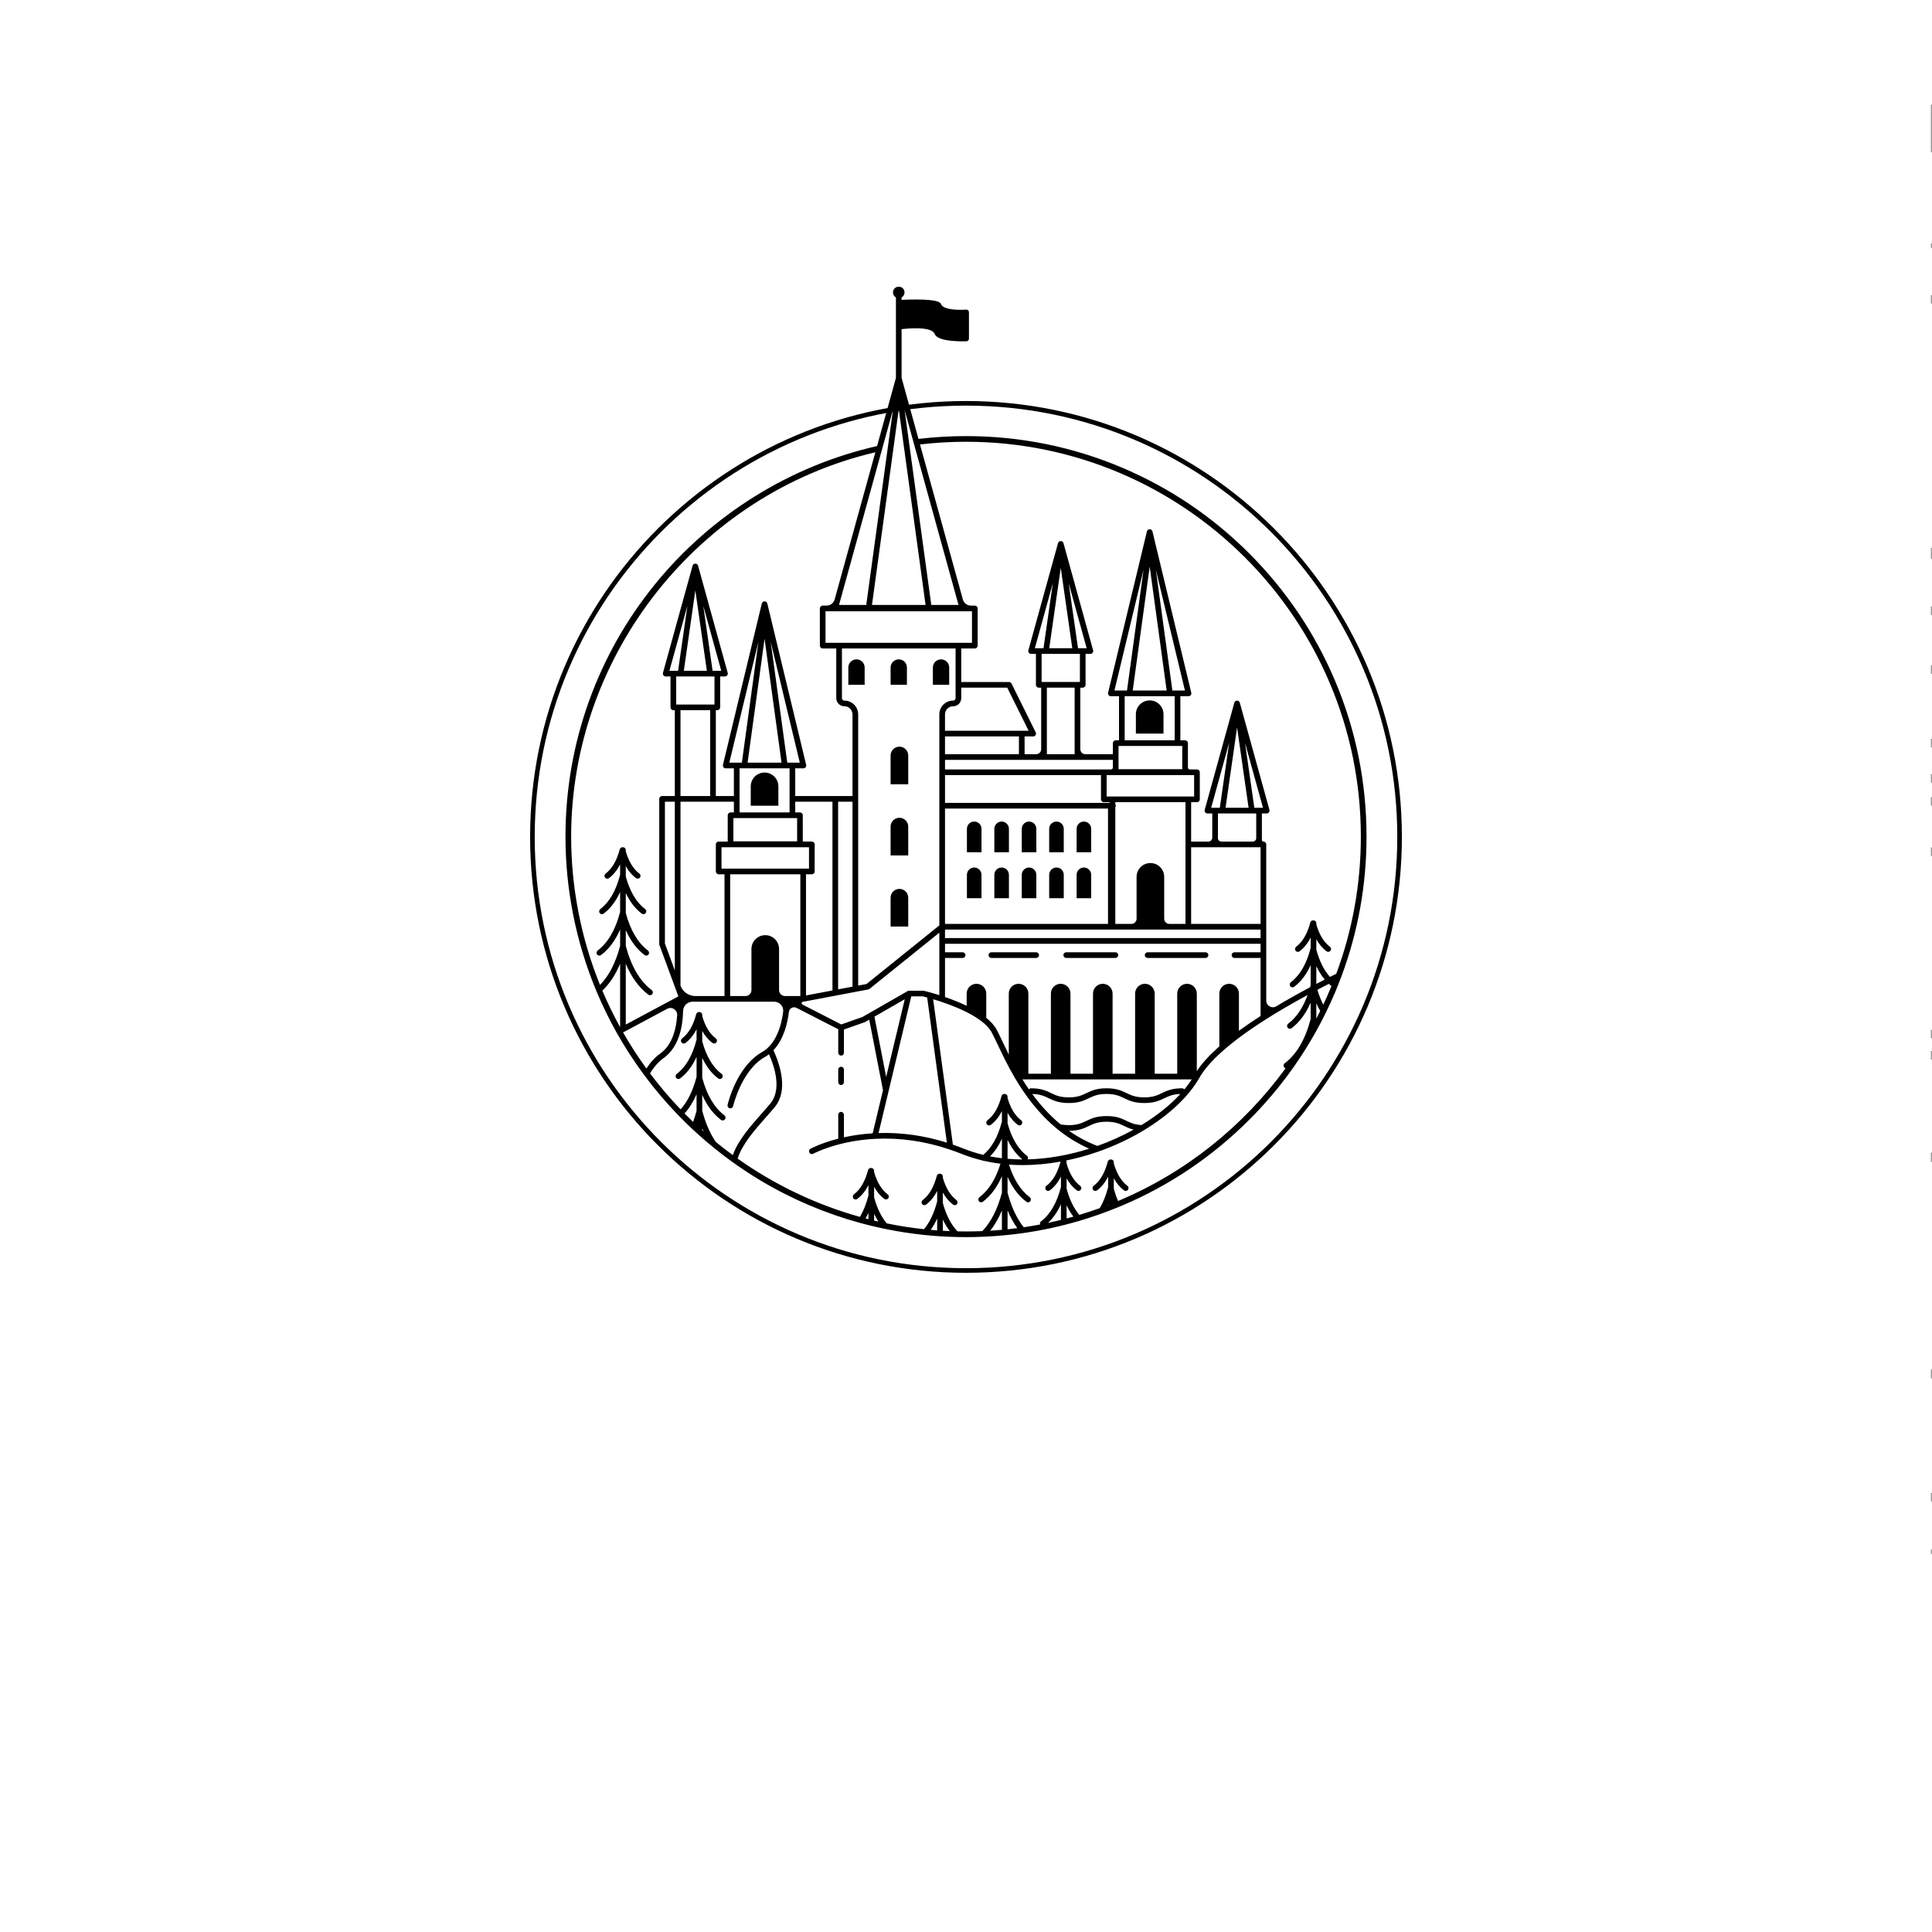 <?xml version="1.0" encoding="UTF-8" standalone="no"?><!DOCTYPE svg PUBLIC "-//W3C//DTD SVG 1.1//EN" "http://www.w3.org/Graphics/SVG/1.1/DTD/svg11.dtd"><svg width="100%" height="100%" viewBox="0 0 2101 2101" version="1.1" xmlns="http://www.w3.org/2000/svg" xmlns:xlink="http://www.w3.org/1999/xlink" xml:space="preserve" xmlns:serif="http://www.serif.com/" style="fill-rule:evenodd;clip-rule:evenodd;stroke-linejoin:round;stroke-miterlimit:2;"><g><path d="M2100,165.623l-0,-51.838c0.17,-0.01 0.34,-0.019 0.5,-0.029l-0,51.855c-0.16,0.004 -0.33,0.008 -0.5,0.012Z" style="fill-rule:nonzero;"/><path d="M2100.5,1632.79l-0.5,0l-0,-9.28l0.5,0l-0,9.28Zm-0,-133.56c-0.17,-0.06 -0.33,-0.12 -0.5,-0.18l-0,-9.91c0.17,0.07 0.33,0.13 0.5,0.19l-0,9.9Zm-0,-235.46c-0.17,-0.09 -0.33,-0.17 -0.5,-0.25l-0,-10.31c0.17,0.08 0.33,0.16 0.5,0.24l-0,10.32Zm-0,-111.44l-0.5,0l-0,-9.28l0.5,-0l-0,9.28Zm-0,-23.23l-0.5,-0l-0,-9.28l0.5,0l-0,9.28Zm-0,-198.207l-0.5,-0l-0,-9.285l0.5,0l-0,9.285Zm-0,-54.805l-0.5,0l-0,-9.282l0.5,0l-0,9.282Zm-0,-24.95l-0.5,-0l-0,-9.282l0.5,-0l-0,9.282Zm-0,-38.373l-0.5,0l-0,-9.282l0.5,0l-0,9.282Zm-0,-79.882l-0.5,0l-0,-9.282l0.5,-0l-0,9.282Zm-0,-64.162l-0.5,-0l-0,-9.282l0.5,-0l-0,9.282Zm-0,-60.95l-0.5,-0l-0,-12.289c0.16,0.132 0.33,0.259 0.5,0.383l-0,11.906Zm-0.5,-277.605l-0,-9.282l0.5,0l-0,9.282l-0.5,0Z" style="fill-rule:nonzero;"/><path d="M2100.5,1689.95l-0.5,0l-0,-5l0.5,0l-0,5Zm-0.5,-1420.23l-0,-5l0.5,-0l-0,5l-0.5,-0Z" style="fill-rule:nonzero;"/><path d="M1215.88,1306.04c-1.76,-4.03 -3.32,-8.47 -4.63,-13.27l-0,-11.33c3.06,5.42 6.75,9.8 11.08,13.05c0.55,0.42 1.2,0.62 1.85,0.62c0.93,-0 1.86,-0.43 2.46,-1.23c1.02,-1.37 0.75,-3.3 -0.61,-4.32c-6.57,-4.94 -11.54,-13.08 -14.78,-24.22l-0,-1.38c-0,-1.7 -1.38,-3.08 -3.08,-3.08l-0.25,0.02l-0.25,-0.02c-1.4,0 -2.62,0.95 -2.98,2.3c-3.21,12.25 -8.38,21.13 -15.37,26.38c-1.36,1.02 -1.64,2.95 -0.61,4.32c1.02,1.36 2.95,1.63 4.31,0.61c4.81,-3.61 8.83,-8.6 12.07,-14.88l-0,11.41c-0.06,0.14 -0.12,0.29 -0.16,0.44c-2.27,8.67 -5.29,16.17 -8.95,22.34c-7.33,2.65 -14.76,5.11 -22.28,7.36c-5.91,-7.01 -10.55,-16.53 -13.8,-28.39l0,-11.33c3.06,5.42 6.75,9.8 11.07,13.05c1.36,1.02 3.29,0.75 4.32,-0.61c1.02,-1.37 0.74,-3.3 -0.62,-4.32c-6.57,-4.94 -11.53,-13.08 -14.77,-24.21l0,-1.39c0,-0.72 -0.25,-1.37 -0.66,-1.89c11.65,-2.38 23.3,-5.59 34.76,-9.59c0.26,-0.06 0.51,-0.14 0.74,-0.26c17.01,-5.99 33.56,-13.7 48.98,-22.98c27.64,-16.65 49.11,-36.89 60.46,-56.99c4.83,-8.56 12.87,-17.96 23.89,-27.91c6.04,-5.46 13.13,-11.21 21.06,-17.1c7.99,-5.9 16.89,-11.99 26.45,-18.09c13.85,-8.83 29.43,-17.94 46.43,-27.15c-5.05,13.96 -12.14,24.45 -21.13,31.21c-1.36,1.02 -1.63,2.95 -0.61,4.31c0.61,0.81 1.53,1.23 2.47,1.23c0.64,0 1.29,-0.2 1.85,-0.62c8.53,-6.41 15.46,-15.72 20.71,-27.75l0,17.84c-5.88,22.24 -15.37,38.41 -28.22,48.05c-1.37,1.02 -1.64,2.96 -0.62,4.32c0.41,0.55 0.98,0.9 1.59,1.09c-46.06,63.37 -109.01,113.71 -182.17,144.36Zm-10.79,4.35c-0.14,0.06 -0.29,0.11 -0.43,0.17c0.15,-0.32 0.28,-0.65 0.43,-0.97l-0,0.8Zm-163.82,28.67c-6.97,-7.21 -12.331,-17.56 -15.951,-30.81l-0,-11.34c3.051,5.42 6.741,9.8 11.071,13.05c0.559,0.42 1.21,0.62 1.85,0.62c1.23,0 2.44,-0.73 2.93,-2.1c0.47,-1.28 -0.081,-2.69 -1.17,-3.51c-6.53,-4.95 -11.46,-13.07 -14.681,-24.16l-0,-1.37c-0,-1.7 -1.379,-3.08 -3.089,-3.08l-0.19,0.02c-0.1,-0.01 -0.2,-0.03 -0.3,-0.03c-1.4,-0 -2.63,0.95 -2.98,2.3c-3.2,12.21 -8.35,21.07 -15.3,26.33c-1.26,0.95 -1.68,2.75 -0.87,4.1c0.96,1.59 3.05,1.97 4.5,0.88c4.8,-3.61 8.83,-8.6 12.06,-14.87l0,11.4c-0.06,0.14 -0.11,0.29 -0.16,0.45c-3.27,12.49 -8.04,22.49 -14.18,29.78c-13.651,-1.47 -27.166,-3.57 -40.502,-6.32c-5.889,-7.03 -10.52,-16.55 -13.753,-28.32l-0,-11.37c3.057,5.41 6.745,9.79 11.07,13.04c0.555,0.42 1.205,0.62 1.849,0.62c1.227,-0 2.436,-0.74 2.929,-2.1c0.466,-1.28 -0.079,-2.69 -1.169,-3.52c-6.526,-4.94 -11.457,-13.05 -14.679,-24.13l-0,-1.39c-0,-1.7 -1.379,-3.08 -3.081,-3.08l-0.202,0.02c-0.1,-0.01 -0.198,-0.03 -0.3,-0.03c-1.401,0 -2.626,0.95 -2.981,2.3c-3.198,12.21 -8.345,21.07 -15.302,26.32c-1.254,0.95 -1.68,2.75 -0.871,4.1c0.957,1.6 3.052,1.98 4.5,0.89c4.809,-3.61 8.837,-8.61 12.074,-14.89l0,11.38c-0.069,0.16 -0.127,0.32 -0.171,0.49c-2.298,8.79 -5.355,16.37 -9.088,22.59c-47.756,-13.36 -92.737,-34.87 -132.966,-63.37c4.792,-15.53 18.464,-31.03 30.61,-44.77c3.385,-3.83 6.582,-7.45 9.573,-11.03c15.088,-18.05 6.162,-45.84 -1.271,-62.06c11.34,-11.98 15.394,-29.65 16.827,-41.65c0.473,-3.96 4.727,-6.25 8.275,-4.43l45.379,23.27l-0,25.38c-0,1.61 1.16,3.08 2.764,3.24c1.844,0.18 3.399,-1.26 3.399,-3.07l0,-25.25l22.585,-7.96c0.171,-0.08 0.34,-0.15 0.51,-0.23l4.453,-2.56l14.953,76.75l-11.222,46.87c-11.789,0.73 -22.28,2.38 -31.279,4.36l0,-24.4c0,-1.61 -1.16,-3.08 -2.764,-3.24c-1.845,-0.18 -3.399,1.26 -3.399,3.07l-0,26.04c-18.657,4.78 -29.486,10.6 -30.183,10.98c-1.492,0.82 -2.04,2.69 -1.223,4.19c0.819,1.49 2.693,2.04 4.183,1.22c0.258,-0.14 26.151,-14.09 67.29,-16.21c26.778,-1.39 53.973,2.48 80.822,11.5c4.351,1.45 8.801,3.09 13.24,4.86c7.181,2.88 14.731,5.26 22.471,7.13c0.58,0.36 1.26,0.52 1.93,0.46c5.77,1.32 11.78,2.36 17.89,3.13c-5.09,16.5 -12.7,28.7 -22.69,36.27c-1.3,0.98 -1.81,2.78 -0.98,4.17c0.96,1.6 3.06,1.98 4.5,0.89c8.54,-6.41 15.47,-15.72 20.73,-27.76l0,17.92c-4.77,17.99 -11.93,32.03 -21.27,41.78c-5.9,0.24 -11.82,0.37 -17.77,0.37c-3.08,-0 -6.161,-0.05 -9.23,-0.12Zm-22.12,-1.05c-2.36,-0.17 -4.73,-0.36 -7.09,-0.58c2.64,-3.63 5.01,-7.73 7.09,-12.31l0,12.89Zm6.169,-11.79c2.221,4.71 4.76,8.91 7.601,12.58c-2.54,-0.1 -5.07,-0.23 -7.601,-0.38l-0,-12.2Zm-80.927,-0.41c-1.032,-0.26 -2.059,-0.54 -3.089,-0.81c1.089,-1.93 2.119,-3.96 3.089,-6.1l0,6.91Zm6.163,-5.82c1.427,3.02 2.977,5.83 4.653,8.43c-1.553,-0.35 -3.105,-0.71 -4.653,-1.08l-0,-7.35Zm-206.157,-109.14c5.132,-5.61 9.506,-12.58 13.097,-20.82l-0,17.94c-1.11,4.2 -2.369,8.24 -3.76,12.06c-3.154,-3.01 -6.27,-6.07 -9.337,-9.18Zm207.531,-719.032l-44.271,160.091c-1.088,3.934 -4.667,6.657 -8.748,6.657l-4.248,0c-1.702,0 -3.082,1.38 -3.082,3.082l0,40.471c0,1.702 1.38,3.082 3.082,3.082l14.759,0l0,53.993c0,2.353 0.916,4.575 2.592,6.271c1.694,1.695 3.961,2.618 6.372,2.592c4.853,-0.053 8.7,4.137 8.7,8.99l0,88.625l-62.293,-0l-0,-30.14l8.886,-0c0.945,-0 1.837,-0.434 2.421,-1.175c0.585,-0.742 0.796,-1.711 0.575,-2.628l-42.201,-175.293c-0.293,-1.216 -1.227,-2.238 -2.457,-2.466c-1.656,-0.306 -3.196,0.738 -3.574,2.307l-42.24,175.452c-0.221,0.917 -0.009,1.886 0.576,2.628c0.584,0.741 1.476,1.175 2.42,1.175l8.886,-0l-0,30.14l-19.623,-0l-0,-93.326l1.601,-0c1.702,-0 3.082,-1.38 3.082,-3.081l-0,-33.65l5.24,-0c0.963,-0 1.869,-0.449 2.452,-1.215c0.583,-0.766 0.775,-1.76 0.518,-2.688l-32.226,-116.536c-0.369,-1.335 -1.585,-2.259 -2.97,-2.259c-1.386,-0 -2.601,0.924 -2.97,2.259l-32.226,116.536c-0.256,0.928 -0.065,1.922 0.518,2.688c0.583,0.766 1.49,1.215 2.452,1.215l5.24,-0l-0,33.65c-0,1.701 1.38,3.081 3.082,3.081l1.601,-0l-0,93.326l-13.857,-0c-1.702,-0 -3.082,1.379 -3.082,3.081l0,157.877c0,0.37 0.064,0.73 0.191,1.07l20.613,55.82l-0.01,0.01l-57.186,30.64l-0,-66.17c6.121,14.69 14.329,25.97 24.531,33.64c0.554,0.42 1.205,0.62 1.849,0.62c1.078,0 2.139,-0.56 2.718,-1.62c0.75,-1.37 0.24,-3.09 -1.008,-4.03c-12.79,-9.68 -22.237,-25.82 -28.09,-47.97l-0,-17.14c5.219,11.71 12.051,20.78 20.423,27.06c0.555,0.42 1.205,0.62 1.849,0.62c1.079,0 2.142,-0.56 2.72,-1.62c0.749,-1.38 0.229,-3.09 -1.02,-4.04c-10.862,-8.23 -18.92,-21.91 -23.972,-40.655l-0,-21.683c4.53,9.562 10.333,17.041 17.36,22.32c0.555,0.416 1.205,0.617 1.849,0.617c1.079,0 2.143,-0.564 2.721,-1.626c0.749,-1.379 0.225,-3.089 -1.025,-4.038c-9.429,-7.155 -16.453,-19.011 -20.905,-35.228l-0,-11.347c3.01,5.33 6.632,9.655 10.872,12.889c1.305,0.996 3.187,0.994 4.302,-0.212c1.263,-1.364 1.044,-3.48 -0.403,-4.567c-6.57,-4.935 -11.534,-13.072 -14.771,-24.201l-0,-1.396c-0,-1.702 -1.379,-3.081 -3.082,-3.081l-0.228,0.022c-0.091,-0.008 -0.181,-0.022 -0.274,-0.022c-1.401,0 -2.626,0.944 -2.981,2.3c-3.197,12.207 -8.344,21.063 -15.299,26.322c-1.225,0.927 -1.673,2.665 -0.924,4.007c0.581,1.042 1.635,1.595 2.702,1.595c0.645,0 1.294,-0.201 1.849,-0.618c4.808,-3.611 8.837,-8.604 12.074,-14.885l0,11.394c-0.068,0.151 -0.124,0.307 -0.167,0.471c-4.425,16.896 -11.575,29.188 -21.252,36.541c-1.294,0.982 -1.813,2.776 -0.98,4.17c0.956,1.599 3.055,1.981 4.503,0.893c7.306,-5.488 13.291,-13.349 17.896,-23.46l0,21.756l-0.053,0.15c-5.031,19.212 -13.174,33.192 -24.205,41.562c-1.292,0.98 -1.807,2.77 -0.975,4.16c0.956,1.6 3.056,1.98 4.503,0.89c8.539,-6.41 15.473,-15.72 20.73,-27.77l0,17.88c-4.857,18.38 -12.206,32.62 -21.87,42.44c-20.624,-50.97 -31.377,-105.861 -31.377,-161.321c0,-197.929 138.811,-372.86 330.815,-417.971Zm335.981,692.952c-0.56,-0.78 -1.46,-1.28 -2.49,-1.28c-10.97,-0 -16.51,2.66 -21.86,5.23c-4.96,2.38 -9.63,4.63 -19.19,4.63c-9.56,-0 -14.24,-2.25 -19.19,-4.63c-5.36,-2.57 -10.9,-5.23 -21.86,-5.23c-10.96,-0 -16.5,2.66 -21.86,5.23c-4.95,2.38 -9.63,4.63 -19.19,4.63c-9.56,-0 -14.23,-2.25 -19.18,-4.63c-5.36,-2.57 -10.9,-5.23 -21.86,-5.23c-0.94,-0 -1.78,0.43 -2.34,1.09c-2.49,-3.6 -4.83,-7.2 -7.03,-10.77l184.15,-0c-2.36,3.66 -5.07,7.32 -8.1,10.96Zm-46.58,38.7c-7.57,-0.43 -11.75,-2.43 -16.16,-4.54c-5.35,-2.58 -10.89,-5.24 -21.86,-5.24c-10.95,0 -16.49,2.66 -21.84,5.23c-4.95,2.38 -9.63,4.63 -19.19,4.63c-3.37,-0 -6.3,-0.29 -8.96,-0.85c-12.15,-10.01 -22.3,-21.42 -30.81,-33.03c8.7,0.19 13.18,2.33 17.91,4.6c5.35,2.58 10.89,5.24 21.85,5.24c10.97,0 16.51,-2.66 21.86,-5.24c4.95,-2.37 9.63,-4.62 19.19,-4.62c9.56,0 14.23,2.25 19.19,4.62c5.35,2.58 10.89,5.24 21.86,5.24c10.96,0 16.5,-2.66 21.86,-5.23c4.63,-2.23 9.02,-4.34 17.38,-4.6c-11.01,11.98 -25.42,23.54 -42.28,33.79Zm-274.958,-37.11l0.027,-0.12l24.602,-102.72l12.609,0c0.67,0.16 2.31,0.57 4.67,1.22l21.429,157.85c-24.679,-7.74 -49.629,-11.24 -74.297,-10.44l10.96,-45.79Zm17.539,-99.7l-20.226,84.45l-12.766,-65.52l32.992,-18.93Zm-250.056,-31.39l-10.776,-29.19l-0,-154.245l10.776,-0l-0,183.435Zm64.229,-171.787l-3.617,0c-1.702,0 -3.082,1.379 -3.082,3.081l0,28.601l-9.84,0c-1.702,0 -3.081,1.379 -3.081,3.082l-0,29.45c-0,1.702 1.379,3.082 3.081,3.082l6.343,0l0,132.381l-31.684,-0c-7.24,-0 -13.713,-4.51 -16.221,-11.3c0.014,-0.12 0.036,-0.23 0.036,-0.36l-0,-199.665l58.065,-0l-0,11.648Zm60.544,-47.951l-0,47.951l-54.38,0l-0,-14.706l0.002,-0.024l-0.002,-0.024l-0,-33.197l54.38,-0Zm-51.857,-6.164l-13.661,0l31.68,-131.588l-18.019,131.588Zm43.129,0l-36.908,0l18.454,-134.767l18.454,134.767Zm19.867,0l-13.645,0l-17.997,-131.431l31.642,131.431Zm-75.716,121.411l76.296,0l-0,132.381l-16.66,-0c-3.573,-0 -6.469,-2.9 -6.469,-6.47l0,-44.7c0,-8.3 -6.724,-15.02 -15.019,-15.02c-8.295,-0 -15.019,6.72 -15.019,15.02l-0,44.7c-0,3.57 -2.896,6.47 -6.469,6.47l-16.66,-0l0,-132.381Zm85.72,-29.451l-0,23.287l-95.144,-0l0,-23.287l95.144,0Zm-82.223,-31.682l69.302,-0l-0,25.25l-69.302,-0l-0,-25.25Zm107.748,187.434l-28.786,5.45l0,-131.751l6.343,0c1.702,0 3.082,-1.38 3.082,-3.082l-0,-29.45c-0,-1.703 -1.38,-3.082 -3.082,-3.082l-9.84,0l0,-28.601c0,-1.702 -1.38,-3.081 -3.082,-3.081l-5.139,0l-0,-11.648l40.488,-0l0,205.085l0.016,0.16Zm21.789,-4.12l-15.642,2.96l-0,-204.085l15.642,-0l0,201.125Zm-11.501,-367.757l123.586,0l0,53.991c0,1.489 -1.211,2.7 -2.7,2.7c-3.99,0 -7.74,1.553 -10.59,4.384c-2.82,2.837 -4.37,6.594 -4.37,10.58l0,229.472l-79.189,63.75l-9.072,1.72l0,-294.942c0,-8.252 -6.713,-14.964 -14.964,-14.964c-0.727,0 -1.407,-0.28 -1.901,-0.773c-0.508,-0.515 -0.8,-1.217 -0.8,-1.927l-0,-53.991Zm112.086,89.479l0,-17.824c0,-2.347 0.919,-4.561 2.57,-6.221c1.67,-1.664 3.89,-2.58 6.23,-2.58c4.89,0 8.859,-3.976 8.859,-8.863l-0,-11.39l50.011,-0l23.26,46.878l-90.93,0Zm0,25.48l0,-19.316l80.39,-0l0,19.316l-80.39,-0Zm270.92,46.015l-95.14,0l-0,-23.285l95.14,-0l-0,23.285Zm-9.42,6.164l0,132.389l-17.49,-0c-3.12,-0 -5.64,-2.53 -5.64,-5.64l0,-45.533c0,-8.295 -6.73,-15.02 -15.02,-15.02c-8.3,-0 -15.02,6.725 -15.02,15.02l-0,45.533c-0,3.11 -2.53,5.64 -5.64,5.64l-17.49,-0l-0,-126.798c0.33,-0.494 0.53,-1.09 0.53,-1.733c0,-0.643 -0.2,-1.239 -0.53,-1.733l-0,-2.125l76.3,-0Zm6.16,48.987l75.51,0l-0,83.402l-75.51,-0l-0,-83.402Zm-267.66,98.822l0,-9.26l343.17,0l-0,9.26l-343.17,0Zm0.01,-140.868l177.26,-0l-0,125.448l-177.26,-0l0,-125.448Zm172.69,-6.941l6.33,-0l-0,0.776l-179.011,-0l-0,-30.225l169.601,-0l0,26.367c0,1.702 1.38,3.082 3.08,3.082Zm124.09,12.257l41.65,0l-0,26.857c-0,2.049 -1.66,3.71 -3.71,3.71l-34.23,0c-2.05,0 -3.71,-1.661 -3.71,-3.71l-0,-26.857Zm2.07,-6.164l-9.42,-0l19.57,-70.767l-10.15,70.767Zm31.29,-0l-25.06,-0l12.53,-87.413l12.53,87.413Zm15.64,-0l-9.41,-0l-10.13,-70.68l19.54,70.68Zm-157.09,-67.221l69.3,0l0,25.25l-57.34,0l-0.06,-0.005l-0.06,0.005l-11.84,0l-0,-12.011c-0.01,-0.681 -0,-0.988 -0,-1.208c-0.01,-0.425 -0.01,-0.835 -0,-1.209l-0,-10.822Zm6.7,-54.113l5.2,-0l0.01,0.001l0.01,-0.001l49.16,-0l-0,47.95l-54.38,0l-0,-47.95Zm2.52,-6.163l-13.66,0l31.68,-131.595l-18.02,131.595Zm43.13,0l-36.91,0l18.46,-134.772l18.45,134.772Zm19.87,0l-13.65,0l-18,-131.437l31.65,131.437Zm-260.901,75.388l182.521,-0l-0,8.375c-0,1.12 -0.91,2.028 -2.03,2.028l-180.491,0l-0,-10.403Zm110.751,-78.519l30.21,0l0,72.356l-30.21,-0l-0,-72.356Zm35.93,-36.731l-0,30.568l-41.65,-0l-0,-30.568l41.65,-0Zm-39.58,-6.163l-9.42,-0l19.57,-70.771l-10.15,70.771Zm31.29,-0l-25.06,-0l12.53,-87.413l12.53,87.413Zm15.64,-0l-9.41,-0l-10.14,-70.683l19.55,70.683Zm-283.977,-40.182l159.267,-0l0,34.308l-159.267,-0l-0,-34.308Zm50.511,-6.883l29.137,-212.78l29.139,212.78l-58.276,0Zm94.096,0l-29.6,0l-29.034,-212.015l58.634,212.015Zm-71.262,-212.188l-29.056,212.188l-29.621,0l58.677,-212.188Zm-198.791,326.687l-0,93.326l-32.278,-0l-0,-93.326l32.278,-0Zm4.683,-36.731l-0,30.568l-41.645,-0l0,-30.568l41.645,-0Zm-39.573,-6.163l-9.426,0l19.571,-70.77l-10.145,70.77Zm31.287,0l-25.061,0l12.531,-87.413l12.53,87.413Zm15.64,0l-9.413,0l-10.133,-70.683l19.546,70.683Zm-109.955,387.598c-7.141,-12.93 -13.603,-26.22 -19.346,-39.8c7.82,-7.33 14.284,-17.12 19.328,-29.21l0,68.82l0.018,0.19Zm3.202,5.69l47.942,-25.69c5.097,-2.73 11.247,1.18 10.873,6.95c-0.885,13.65 -4.759,31.91 -18.19,41.51c-5.71,4.08 -10.823,9.62 -15.259,16.46c-9.107,-12.52 -17.576,-25.62 -25.366,-39.23Zm86.078,104.53c0.447,1.07 0.902,2.14 1.371,3.18c-0.46,-0.41 -0.913,-0.83 -1.371,-1.24l-0,-1.94Zm64.877,-83.05c-27.439,15.54 -36.905,55.57 -37.295,57.27c-0.381,1.66 0.655,3.31 2.313,3.69c0.232,0.06 0.465,0.08 0.693,0.08c1.404,0 2.672,-0.97 3.001,-2.39c0.09,-0.39 9.267,-39.09 34.325,-53.28c1.672,-0.95 3.236,-2.01 4.708,-3.15c6.622,15.02 13.779,38.88 1.34,53.76c-2.937,3.52 -6.106,7.1 -9.461,10.9c-12.072,13.65 -25.597,28.99 -31.237,45.07c-6.242,-4.56 -12.363,-9.3 -18.359,-14.2c-6.268,-8.93 -11.284,-20.39 -14.905,-34.1l-0,-17.13c5.217,11.72 12.05,20.8 20.422,27.09c0.555,0.42 1.205,0.62 1.85,0.62c1.078,0 2.141,-0.57 2.718,-1.63c0.75,-1.37 0.233,-3.08 -1.016,-4.03c-10.851,-8.23 -18.907,-21.9 -23.974,-40.69l-0,-21.66c4.531,9.56 10.336,17.05 17.366,22.33c0.556,0.41 1.205,0.62 1.849,0.62c1.079,0 2.144,-0.57 2.721,-1.63c0.749,-1.38 0.225,-3.09 -1.025,-4.04c-9.434,-7.16 -16.46,-19.02 -20.911,-35.25l-0,-11.33c3.057,5.41 6.748,9.79 11.075,13.04c0.556,0.42 1.205,0.62 1.849,0.62c1.229,-0 2.438,-0.73 2.931,-2.09c0.465,-1.29 -0.081,-2.7 -1.17,-3.52c-6.53,-4.95 -11.464,-13.07 -14.685,-24.16l-0,-1.37c-0,-1.7 -1.38,-3.08 -3.082,-3.08l-0.206,0.02c-0.097,-0.01 -0.191,-0.02 -0.29,-0.02c-1.401,0 -2.626,0.94 -2.981,2.3c-3.198,12.2 -8.345,21.06 -15.299,26.32c-1.256,0.95 -1.684,2.75 -0.872,4.1c0.958,1.59 3.053,1.97 4.499,0.88c4.805,-3.6 8.832,-8.59 12.067,-14.87l-0,11.4c-0.063,0.15 -0.119,0.3 -0.161,0.45c-4.425,16.9 -11.575,29.19 -21.253,36.55c-1.293,0.98 -1.811,2.77 -0.978,4.17c0.956,1.59 3.055,1.98 4.503,0.89c7.302,-5.49 13.286,-13.34 17.889,-23.45l-0,21.75l-0.047,0.14c-3.915,14.98 -9.748,26.8 -17.344,35.22c-11.79,-12.31 -22.886,-25.37 -33.217,-39.13c4.296,-7.12 9.297,-12.77 14.902,-16.78c17.307,-12.36 20.744,-36 21.029,-51.03c0.108,-5.64 4.686,-10.16 10.327,-10.16l88.833,0c5.879,0 10.421,5.15 9.676,10.98c-1.754,13.73 -7.071,34.82 -23.118,43.91Zm86.332,-30.17l-42.187,-21.63c-1.53,-0.78 -0.972,-3.09 0.747,-3.09c0.189,-0.02 0.377,-0.04 0.567,-0.06l56.754,-10.73l0.067,-0.01l13.41,-2.53c0.498,-0.1 0.965,-0.31 1.36,-0.63l75.924,-61.12l0,67.94c-9.28,-2.95 -16,-4.56 -16.83,-4.75c-0.23,-0.06 -0.47,-0.08 -0.71,-0.08l-15.399,-0l-0.134,0.01c-0.186,0.01 -0.367,0.03 -0.545,0.07l-0.223,0.06c-0.179,0.06 -0.351,0.13 -0.516,0.22l-0.115,0.04l-49.043,28.14l-23.127,8.15Zm202.772,146.72c0.69,-1.31 0.35,-2.97 -0.87,-3.89c-9.51,-7.14 -16.59,-19.05 -21.07,-35.36l-0,-11.34c3.06,5.42 6.75,9.8 11.08,13.05c0.55,0.41 1.2,0.61 1.85,0.61c0.93,0 1.86,-0.42 2.46,-1.23c1.02,-1.36 0.75,-3.29 -0.61,-4.31c-6.58,-4.94 -11.54,-13.08 -14.78,-24.22l-0,-1.38c-0,-1.7 -1.38,-3.08 -3.08,-3.08l-0.24,0.02l-0.26,-0.02c-1.4,-0 -2.62,0.94 -2.98,2.3c-3.2,12.25 -8.38,21.12 -15.37,26.38c-1.36,1.02 -1.64,2.95 -0.61,4.31c1.02,1.36 2.95,1.64 4.31,0.62c4.81,-3.61 8.83,-8.6 12.07,-14.88l0,11.4c-0.07,0.15 -0.12,0.3 -0.16,0.46c-4.25,16.24 -11.03,28.21 -20.15,35.65c-7.32,-1.78 -14.46,-4.04 -21.25,-6.76c-3.93,-1.57 -7.87,-3.01 -11.75,-4.35l-21.48,-158.16c18.62,5.58 54.29,18.32 63.85,36.38c1.85,3.49 3.93,7.89 6.35,12.99c4.76,10.07 10.81,22.83 18.78,36.35l0.1,0.17c11,18.63 25.68,38.69 45.71,55.11c0.18,0.21 0.39,0.38 0.63,0.53c10.03,8.14 21.4,15.35 34.31,21.04c-22.23,7.03 -45.02,11.02 -66.84,11.61Zm42.26,49.96c2.17,4.59 4.64,8.7 7.39,12.3c-2.46,0.7 -4.92,1.37 -7.39,2.02l0,-14.32Zm-6.16,-1.11l-0,17.01c-4.66,1.15 -9.36,2.23 -14.07,3.23c5.59,-5.19 10.29,-11.96 14.07,-20.24Zm-58.04,6.68c3.03,7.28 6.56,13.71 10.59,19.26c-3.52,0.46 -7.05,0.87 -10.59,1.25l-0,-20.51Zm-6.16,21.11c-4.22,0.38 -8.45,0.7 -12.7,0.96c4.91,-6.15 9.15,-13.49 12.7,-21.99l0,21.03Zm0,-77.89c-4.38,-0.53 -8.7,-1.2 -12.91,-2.02c5.09,-5.04 9.4,-11.43 12.91,-19.14l0,21.16Zm6.16,-20.04c4.27,9 9.66,16.16 16.15,21.37c-5.47,-0.01 -10.85,-0.24 -16.15,-0.69l-0,-20.68Zm17.57,95.11c-7.55,-9.42 -13.46,-22.07 -17.57,-37.66l-0,-17.14c5.22,11.72 12.06,20.79 20.43,27.08c0.56,0.42 1.21,0.62 1.85,0.62c0.94,-0 1.86,-0.42 2.47,-1.23c1.02,-1.36 0.74,-3.29 -0.62,-4.31c-9.88,-7.43 -17.45,-19.35 -22.57,-35.47c4.86,0.36 9.78,0.54 14.77,0.54c13.47,0 27.35,-1.3 41.3,-3.81c-3.21,12.24 -8.38,21.1 -15.37,26.35c-1.36,1.02 -1.63,2.95 -0.61,4.32c0.61,0.8 1.53,1.23 2.47,1.23c0.64,-0 1.29,-0.2 1.85,-0.62c4.8,-3.61 8.83,-8.6 12.07,-14.88l-0,11.41c-0.07,0.14 -0.12,0.29 -0.16,0.45c-4.46,17 -11.67,29.34 -21.44,36.67c-1.09,0.82 -1.47,2.22 -1.06,3.45c-5.89,1.12 -11.83,2.12 -17.81,3Zm80.11,-88.42c-11.41,-4.37 -21.65,-9.99 -30.85,-16.46c10.8,-0.04 16.29,-2.68 21.61,-5.23c4.95,-2.38 9.62,-4.63 19.17,-4.63c9.56,-0 14.24,2.25 19.19,4.63c3.04,1.46 6.14,2.95 10.26,3.96c-12.59,6.98 -25.84,12.91 -39.38,17.73Zm143.27,-176.32c-5.89,-0 -10.65,4.77 -10.65,10.65l-0,57.43c-0.7,0.61 -1.39,1.22 -2.07,1.83c-9.7,8.77 -17.22,17.18 -22.43,25.08l-0,-84.34c-0,-5.88 -4.77,-10.65 -10.65,-10.65c-5.88,-0 -10.65,4.77 -10.65,10.65l-0,87.15l-24.5,0l-0,-87.15c-0,-5.88 -4.76,-10.65 -10.65,-10.65c-5.88,-0 -10.65,4.77 -10.65,10.65l0,87.15l-24.49,0l0,-87.15c0,-5.88 -4.77,-10.65 -10.65,-10.65c-5.88,-0 -10.65,4.77 -10.65,10.65l-0,87.15l-24.5,0l-0,-87.15c-0,-5.88 -4.77,-10.65 -10.65,-10.65c-5.88,-0 -10.65,4.77 -10.65,10.65l0,87.15l-24.49,0l-0,-87.15c-0,-5.88 -4.77,-10.65 -10.65,-10.65c-5.89,-0 -10.65,4.77 -10.65,10.65l0,66.31c-2.41,-4.86 -4.57,-9.41 -6.5,-13.49c-2.45,-5.16 -4.56,-9.62 -6.47,-13.24c-2.54,-4.79 -6.59,-9.2 -11.53,-13.22l0,-26.36c0,-5.88 -4.77,-10.65 -10.65,-10.65c-5.88,-0 -10.65,4.77 -10.65,10.65l-0,13.3c-7.98,-3.85 -16.24,-7.05 -23.55,-9.57l0,-42.48l19.169,-0c1.701,-0 3.081,-1.38 3.081,-3.09c0,-1.7 -1.38,-3.08 -3.081,-3.08l-19.169,-0l0,-9.26l343.17,-0l-0,9.26l-28.39,-0c-1.7,-0 -3.08,1.38 -3.08,3.08c-0,1.71 1.38,3.09 3.08,3.09l28.39,-0l-0,63.12c-8.42,5.41 -16.33,10.81 -23.54,16.08l0,-40.45c0,-5.88 -4.77,-10.65 -10.65,-10.65Zm-286.15,-589.448c236.76,-0 429.39,192.622 429.39,429.387c0,52.411 -9.45,102.651 -26.72,149.131c-2.25,1.11 -4.54,2.26 -6.88,3.44c-6.42,-7.16 -11.39,-17.07 -14.82,-29.59l-0,-11.34c3.05,5.42 6.74,9.8 11.07,13.05c0.56,0.42 1.21,0.62 1.85,0.62c1.23,-0 2.44,-0.73 2.93,-2.1c0.47,-1.28 -0.08,-2.69 -1.17,-3.51c-6.53,-4.95 -11.46,-13.07 -14.68,-24.16l-0,-1.38c-0,-1.7 -1.38,-3.08 -3.08,-3.08l-0.26,0.03l-0.24,-0.02c-1.4,0 -2.63,0.94 -2.98,2.3c-3.2,12.21 -8.35,21.06 -15.31,26.32c-1.25,0.95 -1.68,2.75 -0.87,4.09c0.96,1.6 3.06,1.98 4.51,0.89c4.8,-3.61 8.83,-8.6 12.06,-14.87l0,11.4c-0.06,0.15 -0.12,0.3 -0.16,0.45c-4.42,16.9 -11.57,29.19 -21.25,36.54c-1.29,0.99 -1.81,2.78 -0.98,4.17c0.96,1.6 3.05,1.99 4.5,0.9c7.31,-5.49 13.29,-13.35 17.89,-23.45l0,21.76l-0.04,0.13c-0.18,0.7 -0.38,1.37 -0.57,2.05c-13.1,6.99 -25.43,13.95 -36.85,20.79c-4.77,2.85 -10.83,-0.56 -10.83,-6.12l0,-80.42l-0.01,-0.05l0,-89.513c0,-1.703 -1.38,-3.082 -3.08,-3.082c-0.91,0 -1.65,-0.74 -1.65,-1.652l0,-28.915l5.24,0c0.96,0 1.87,-0.451 2.45,-1.216c0.58,-0.766 0.78,-1.76 0.52,-2.687l-32.23,-116.536c-0.36,-1.335 -1.58,-2.26 -2.97,-2.26c-1.38,0 -2.6,0.925 -2.97,2.26l-32.22,116.536c-0.26,0.927 -0.07,1.921 0.52,2.687c0.58,0.766 1.49,1.216 2.45,1.216l5.24,0l0,26.383c0,2.311 -1.87,4.184 -4.18,4.184l-18.79,0l-0,-42.824l6.34,-0c1.7,-0 3.08,-1.38 3.08,-3.082l0,-29.449c0,-1.702 -1.38,-3.082 -3.08,-3.082l-7.81,0c-1.12,0 -2.03,-0.908 -2.03,-2.028l-0,-26.568c-0,-1.702 -1.38,-3.082 -3.08,-3.082l-5.14,0l-0,-47.95l8.89,-0c0.94,-0 1.83,-0.433 2.42,-1.175c0.58,-0.741 0.79,-1.71 0.57,-2.628l-42.2,-175.292c-0.29,-1.217 -1.22,-2.239 -2.46,-2.466c-1.65,-0.307 -3.19,0.737 -3.57,2.307l-42.24,175.451c-0.22,0.918 -0.01,1.887 0.58,2.628c0.58,0.742 1.47,1.175 2.42,1.175l8.88,-0l0,47.95l-3.61,0c-1.71,0 -3.08,1.38 -3.08,3.082l-0,12.03l-29.92,-0c-3.03,-0 -5.48,-2.45 -5.48,-5.473l0,-66.883l2.64,0c1.7,0 3.08,-1.38 3.08,-3.082l0,-33.649l5.24,-0c0.96,-0 1.87,-0.45 2.45,-1.215c0.59,-0.766 0.78,-1.76 0.52,-2.688l-32.23,-116.536c-0.36,-1.335 -1.58,-2.26 -2.97,-2.26c-1.38,-0 -2.6,0.925 -2.97,2.26l-32.22,116.536c-0.26,0.928 -0.07,1.922 0.52,2.688c0.58,0.765 1.49,1.215 2.45,1.215l5.24,-0l0,33.649c0,1.702 1.38,3.082 3.08,3.082l2.63,0l0,66.883c0,3.023 -2.45,5.473 -5.47,5.473l-12.57,-0l-0,-19.316l9.34,-0c1.06,-0 2.05,-0.552 2.61,-1.458c0.57,-0.906 0.62,-2.038 0.15,-2.993l-26.32,-53.042c-0.52,-1.049 -1.59,-1.712 -2.76,-1.712l-51.921,-0l-0,-36.44l14.771,0c1.7,0 3.08,-1.38 3.08,-3.082l0,-40.471c0,-1.702 -1.38,-3.082 -3.08,-3.082l-4.25,0c-4.08,0 -7.661,-2.723 -8.75,-6.657l-46.62,-168.595c16.47,-1.924 33.28,-2.912 50.02,-2.912Zm382.1,595.948c4.02,-2.11 8.19,-4.27 12.46,-6.45c0.93,0.86 1.89,1.68 2.87,2.45c-2.81,6.84 -5.79,13.58 -8.93,20.23c-2.45,-4.83 -4.59,-10.27 -6.4,-16.23Zm-1.13,31.39l-0,-16.68c1.31,2.95 2.72,5.74 4.23,8.34c-1.38,2.8 -2.79,5.58 -4.23,8.34Zm-0,-37.76l-0,-19.25c2.62,5.55 5.68,10.39 9.16,14.52c-3.13,1.59 -6.2,3.18 -9.16,4.73Zm20.35,9.34c2.38,-5.62 4.61,-11.29 6.74,-16.99c0.06,-0.13 0.11,-0.26 0.15,-0.4c18.13,-48.56 27.34,-99.648 27.34,-152.141c0,-58.796 -11.52,-115.836 -34.23,-169.535c-21.94,-51.865 -53.34,-98.444 -93.34,-138.444c-40,-40 -86.58,-71.405 -138.44,-93.342c-53.7,-22.713 -110.74,-34.229 -169.54,-34.229c-17.301,0 -34.67,1.039 -51.686,3.065l-18.354,-66.373l0,-52.992c6.446,-0.753 32.75,-3.285 35.91,5.148c3.08,8.217 26.579,8.267 34.64,8.037c1.5,-0.043 2.7,-1.279 2.7,-2.785l-0,-28.867c-0,-1.604 -1.35,-2.88 -2.95,-2.782c-7.16,0.441 -25.04,0.81 -27.59,-6.264c-2.2,-6.122 -35.43,-4.721 -42.71,-4.34l0,-2.654c1.896,-1.078 3.19,-3.094 3.19,-5.431c0,-3.464 -2.808,-6.272 -6.272,-6.272c-3.463,0 -6.272,2.808 -6.272,6.272c0,2.337 1.294,4.353 3.191,5.431l-0,87.499l-20.497,74.12c-94.443,21.411 -180.189,74.763 -241.608,150.407c-30.834,37.977 -54.864,80.456 -71.421,126.256c-17.133,47.396 -25.821,97.215 -25.821,148.075c0,57.647 11.463,114.681 33.409,167.461c0.072,0.27 0.175,0.53 0.322,0.78c6.429,15.37 13.742,30.39 21.931,44.95l0.001,-0l0.031,0.05c9.051,16.09 19.109,31.55 30.075,46.3l0.036,0.05c11.416,15.36 23.821,29.94 37.125,43.65l0.024,0.03l0.024,0.02c4.821,4.97 9.762,9.82 14.814,14.56l0.064,0.06c1.845,1.73 3.703,3.44 5.578,5.14l0.057,0.05c12.136,10.98 24.897,21.28 38.219,30.86l0.09,0.06c9.916,7.12 20.138,13.84 30.653,20.13c33.759,20.17 70.022,35.56 107.731,45.89c0.341,0.16 0.696,0.26 1.056,0.29c3.319,0.9 6.649,1.75 9.989,2.57c0.34,0.16 0.713,0.25 1.106,0.28c4.756,1.16 9.532,2.23 14.327,3.23c0.315,0.12 0.651,0.2 1.006,0.21c14.112,2.9 28.386,5.1 42.772,6.59c0.21,0.05 0.43,0.07 0.65,0.07c5.31,0.54 10.63,0.99 15.97,1.33l0.22,0.03l0.06,-0.01c5.84,0.38 11.7,0.63 17.57,0.77l0.089,0.01l0.051,0c3.5,0.08 7,0.14 10.5,0.14c6.39,0 12.76,-0.16 19.11,-0.44l0.03,0.01l0.08,-0.01c14.31,-0.62 28.5,-1.93 42.56,-3.92l0.19,-0.02c20.74,-2.95 41.18,-7.39 61.24,-13.31l0.02,-0.01c13.99,-4.12 27.8,-8.97 41.4,-14.53c0.19,-0.05 0.38,-0.11 0.56,-0.2l0.11,-0.07c1.41,-0.58 2.83,-1.14 4.24,-1.73c51.86,-21.94 98.44,-53.34 138.44,-93.34c34.42,-34.42 62.45,-73.72 83.59,-117.06l0.02,-0.05c3.42,-7.01 6.68,-14.12 9.73,-21.34Z" style="fill-rule:nonzero;"/><path d="M846.458,855.126c0,-8.294 -6.725,-15.019 -15.02,-15.019c-8.295,0 -15.019,6.725 -15.019,15.019l0,21.074l30.039,-0l0,-21.074Z" style="fill-rule:nonzero;"/><path d="M1250.26,761.675c-8.3,0 -15.02,6.724 -15.02,15.02l-0,21.073l30.04,-0l0,-21.073c0,-8.296 -6.73,-15.02 -15.02,-15.02Z" style="fill-rule:nonzero;"/><path d="M1126.84,1035.58l-48.76,-0c-1.7,-0 -3.08,1.38 -3.08,3.08c-0,1.71 1.38,3.09 3.08,3.09l48.76,0c1.7,0 3.08,-1.38 3.08,-3.09c0,-1.7 -1.38,-3.08 -3.08,-3.08Z" style="fill-rule:nonzero;"/><path d="M1212.99,1035.58l-53.49,-0c-1.71,-0 -3.08,1.38 -3.08,3.08c0,1.71 1.37,3.09 3.08,3.09l53.49,0c1.7,0 3.08,-1.38 3.08,-3.09c-0,-1.7 -1.38,-3.08 -3.08,-3.08Z" style="fill-rule:nonzero;"/><path d="M1310.97,1035.58l-62.96,-0c-1.7,-0 -3.08,1.38 -3.08,3.08c0,1.71 1.38,3.09 3.08,3.09l62.96,0c1.7,0 3.08,-1.38 3.08,-3.09c0,-1.7 -1.38,-3.08 -3.08,-3.08Z" style="fill-rule:nonzero;"/><path d="M1178.71,893.422c-4.38,-0 -7.92,3.549 -7.92,7.928l0,25.463l15.85,-0l0,-25.463c0,-4.379 -3.55,-7.928 -7.93,-7.928Z" style="fill-rule:nonzero;"/><path d="M1148.89,893.422c-4.38,-0 -7.93,3.549 -7.93,7.928l-0,25.463l15.86,-0l-0,-25.463c-0,-4.379 -3.55,-7.928 -7.93,-7.928Z" style="fill-rule:nonzero;"/><path d="M1119.07,893.422c-4.38,-0 -7.93,3.549 -7.93,7.928l0,25.463l15.86,-0l0,-25.463c0,-4.379 -3.55,-7.928 -7.93,-7.928Z" style="fill-rule:nonzero;"/><path d="M1089.25,893.422c-4.38,-0 -7.93,3.549 -7.93,7.928l-0,25.463l15.86,-0l0,-25.463c0,-4.379 -3.55,-7.928 -7.93,-7.928Z" style="fill-rule:nonzero;"/><path d="M1059.43,893.422c-4.38,-0 -7.93,3.549 -7.93,7.928l-0,25.463l15.86,-0l-0,-25.463c-0,-4.379 -3.55,-7.928 -7.93,-7.928Z" style="fill-rule:nonzero;"/><path d="M1178.71,943.396c-4.38,-0 -7.92,3.549 -7.92,7.928l0,25.463l15.85,-0l0,-25.463c0,-4.379 -3.55,-7.928 -7.93,-7.928Z" style="fill-rule:nonzero;"/><path d="M1148.89,943.396c-4.38,-0 -7.93,3.549 -7.93,7.928l-0,25.463l15.86,-0l-0,-25.463c-0,-4.379 -3.55,-7.928 -7.93,-7.928Z" style="fill-rule:nonzero;"/><path d="M1119.07,943.396c-4.38,-0 -7.93,3.549 -7.93,7.928l0,25.463l15.86,-0l0,-25.463c0,-4.379 -3.55,-7.928 -7.93,-7.928Z" style="fill-rule:nonzero;"/><path d="M1089.25,943.396c-4.38,-0 -7.93,3.549 -7.93,7.928l-0,25.463l15.86,-0l0,-25.463c0,-4.379 -3.55,-7.928 -7.93,-7.928Z" style="fill-rule:nonzero;"/><path d="M1059.43,943.396c-4.38,-0 -7.93,3.549 -7.93,7.928l-0,25.463l15.86,-0l-0,-25.463c-0,-4.379 -3.55,-7.928 -7.93,-7.928Z" style="fill-rule:nonzero;"/><path d="M940.28,725.905c0,-4.902 -3.973,-8.876 -8.875,-8.876c-4.902,0 -8.875,3.974 -8.875,8.876l0,18.819l17.75,-0l0,-18.819Z" style="fill-rule:nonzero;"/><path d="M1032.23,725.905c-0,-4.902 -3.98,-8.876 -8.88,-8.876c-4.9,0 -8.87,3.974 -8.87,8.876l-0,18.819l17.75,-0l-0,-18.819Z" style="fill-rule:nonzero;"/><path d="M986.253,725.905c-0,-4.902 -3.973,-8.876 -8.875,-8.876c-4.901,0 -8.875,3.974 -8.875,8.876l-0,18.819l17.75,-0l-0,-18.819Z" style="fill-rule:nonzero;"/><path d="M987.673,821.564c-0,-5.294 -4.291,-9.585 -9.585,-9.585c-5.294,0 -9.585,4.291 -9.585,9.585l-0,31.358l19.17,-0l-0,-31.358Z" style="fill-rule:nonzero;"/><path d="M987.673,898.902c-0,-5.293 -4.291,-9.585 -9.585,-9.585c-5.294,0 -9.585,4.292 -9.585,9.585l-0,31.358l19.17,0l-0,-31.358Z" style="fill-rule:nonzero;"/><path d="M987.673,976.241c-0,-5.294 -4.291,-9.585 -9.585,-9.585c-5.294,0 -9.585,4.291 -9.585,9.585l-0,31.359l19.17,-0l-0,-31.359Z" style="fill-rule:nonzero;"/><path d="M914.642,1179.92c1.702,-0 3.081,-1.38 3.081,-3.08l0,-13.71c0,-1.71 -1.379,-3.09 -3.081,-3.09c-1.703,-0 -3.082,1.38 -3.082,3.09l-0,13.71c-0,1.7 1.379,3.08 3.082,3.08Z" style="fill-rule:nonzero;"/><path d="M1524.51,910.118l-5,0c0,129.522 -52.49,246.762 -137.37,331.642c-84.88,84.88 -202.12,137.37 -331.64,137.37c-129.523,0 -246.761,-52.49 -331.644,-137.37c-84.879,-84.88 -137.37,-202.12 -137.371,-331.642c0.001,-129.523 52.492,-246.761 137.371,-331.644c84.883,-84.879 202.121,-137.37 331.644,-137.371c129.52,0.001 246.76,52.492 331.64,137.371c84.88,84.883 137.37,202.12 137.37,331.644l5,0c0,-261.793 -212.22,-474.014 -474.01,-474.015c-261.792,0.001 -474.014,212.222 -474.015,474.015c0.001,261.792 212.223,474.012 474.015,474.012c261.79,0 474.01,-212.22 474.01,-474.012Z" style="fill-rule:nonzero;"/></g></svg>
